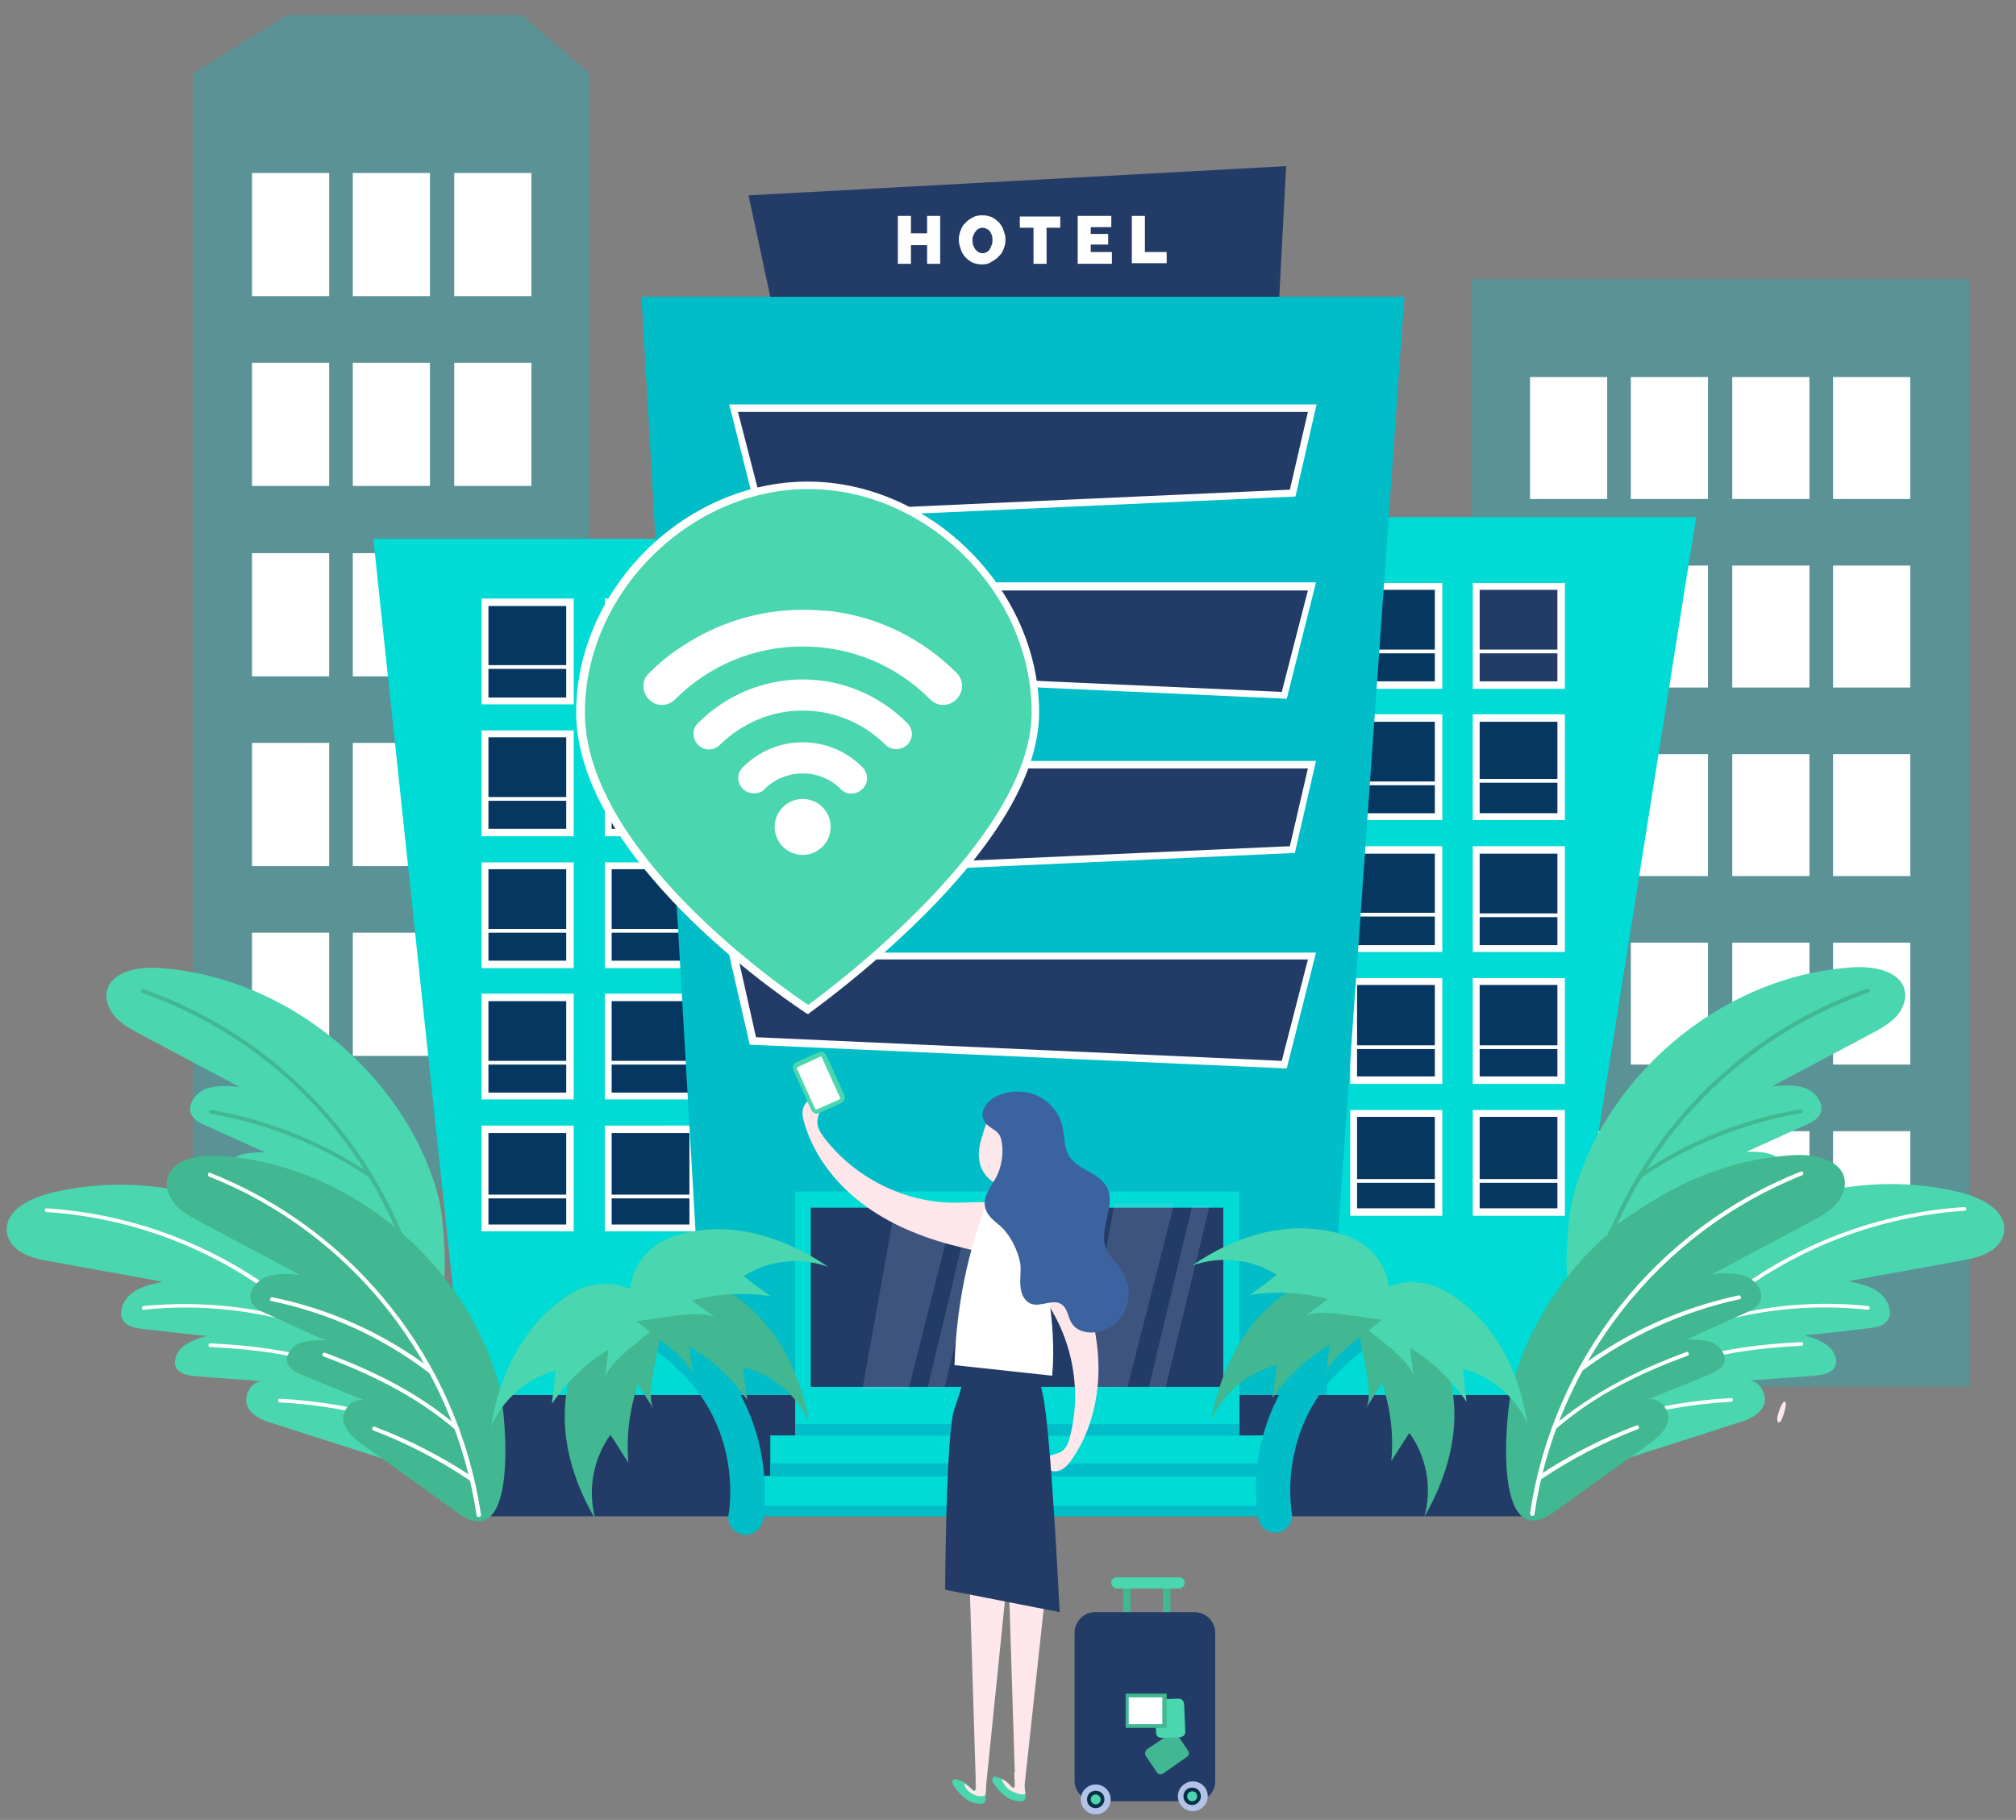 <?xml version="1.0" encoding="UTF-8"?> <!-- Generator: Adobe Illustrator 23.1.0, SVG Export Plug-In . SVG Version: 6.00 Build 0) --> <svg xmlns="http://www.w3.org/2000/svg" xmlns:xlink="http://www.w3.org/1999/xlink" id="OBJECTS" x="0px" y="0px" viewBox="0 0 324 292.5" style="enable-background:new 0 0 324 292.5;" xml:space="preserve"><rect x="0" y="0" width="324" height="292.5" fill="#808080" stroke="none"/> <style type="text/css"> .st0{opacity:0.3;} .st1{fill:#00BDC7;} .st2{fill:#FFFFFF;} .st3{fill:#233C67;} .st4{fill:#00DBD5;} .st5{fill:#063760;} .st6{opacity:0.18;} .st7{fill:#B3C3E7;} .st8{fill:#4AD6AE;} .st9{fill:#41B792;} .st10{fill:#FDE7EA;} .st11{fill:#3B639F;} .st12{fill:#072F48;} </style> <g> <g> <g> <g class="st0"> <rect x="31" y="11.8" class="st1" width="63.8" height="179.4"></rect> </g> <g> <g> <rect x="40.5" y="27.8" class="st2" width="12.4" height="19.8"></rect> </g> <g> <rect x="56.7" y="27.8" class="st2" width="12.4" height="19.8"></rect> </g> <g> <rect x="73" y="27.8" class="st2" width="12.4" height="19.8"></rect> </g> </g> <g> <g> <rect x="40.5" y="58.3" class="st2" width="12.4" height="19.8"></rect> </g> <g> <rect x="56.7" y="58.3" class="st2" width="12.4" height="19.8"></rect> </g> <g> <rect x="73" y="58.3" class="st2" width="12.4" height="19.8"></rect> </g> </g> <g> <g> <rect x="40.5" y="88.9" class="st2" width="12.4" height="19.8"></rect> </g> <g> <rect x="56.7" y="88.9" class="st2" width="12.4" height="19.8"></rect> </g> <g> <rect x="73" y="88.9" class="st2" width="12.4" height="19.8"></rect> </g> </g> <g> <g> <rect x="40.5" y="119.4" class="st2" width="12.4" height="19.8"></rect> </g> <g> <rect x="56.7" y="119.4" class="st2" width="12.4" height="19.8"></rect> </g> <g> <rect x="73" y="119.4" class="st2" width="12.4" height="19.8"></rect> </g> </g> <g> <g> <rect x="40.5" y="149.9" class="st2" width="12.4" height="19.8"></rect> </g> <g> <rect x="56.7" y="149.9" class="st2" width="12.4" height="19.8"></rect> </g> <g> <rect x="73" y="149.9" class="st2" width="12.4" height="19.8"></rect> </g> </g> </g> <g class="st0"> <polygon class="st1" points="31,11.8 46.2,2.4 83.8,2.4 94.7,11.8 "></polygon> </g> </g> <g> <g class="st0"> <rect x="236.4" y="44.8" class="st1" width="80.2" height="178.1"></rect> </g> <g> <g> <rect x="245.9" y="60.6" class="st2" width="12.4" height="19.6"></rect> </g> <g> <rect x="262.1" y="60.6" class="st2" width="12.4" height="19.6"></rect> </g> <g> <rect x="278.4" y="60.6" class="st2" width="12.4" height="19.6"></rect> </g> <g> <rect x="294.6" y="60.6" class="st2" width="12.4" height="19.6"></rect> </g> </g> <g> <g> <rect x="245.9" y="90.9" class="st2" width="12.4" height="19.6"></rect> </g> <g> <rect x="262.1" y="90.9" class="st2" width="12.4" height="19.6"></rect> </g> <g> <rect x="278.4" y="90.9" class="st2" width="12.4" height="19.6"></rect> </g> <g> <rect x="294.6" y="90.9" class="st2" width="12.4" height="19.6"></rect> </g> </g> <g> <g> <rect x="245.9" y="121.2" class="st2" width="12.4" height="19.6"></rect> </g> <g> <rect x="262.1" y="121.2" class="st2" width="12.4" height="19.6"></rect> </g> <g> <rect x="278.4" y="121.2" class="st2" width="12.4" height="19.6"></rect> </g> <g> <rect x="294.6" y="121.2" class="st2" width="12.4" height="19.6"></rect> </g> </g> <g> <g> <rect x="245.9" y="151.5" class="st2" width="12.4" height="19.6"></rect> </g> <g> <rect x="262.1" y="151.5" class="st2" width="12.4" height="19.6"></rect> </g> <g> <rect x="278.4" y="151.5" class="st2" width="12.4" height="19.6"></rect> </g> <g> <rect x="294.6" y="151.5" class="st2" width="12.4" height="19.6"></rect> </g> </g> <g> <g> <rect x="245.9" y="181.8" class="st2" width="12.4" height="19.6"></rect> </g> <g> <rect x="262.1" y="181.8" class="st2" width="12.4" height="19.6"></rect> </g> <g> <rect x="278.4" y="181.8" class="st2" width="12.4" height="19.6"></rect> </g> <g> <rect x="294.6" y="181.8" class="st2" width="12.4" height="19.6"></rect> </g> </g> </g> </g> <g> <g> <g> <polygon class="st3" points="74.6,224.2 77.6,243.7 246.9,243.7 250.2,224.2 "></polygon> </g> <g> <polygon class="st4" points="250.2,224.2 189.3,224.2 181.2,83.1 272.6,83.1 "></polygon> </g> <g> <g> <g> <rect x="237.3" y="94.3" class="st3" width="13.7" height="15.8"></rect> <path class="st2" d="M251.5,110.7h-14.8v-17h14.8V110.7z M237.8,109.5h12.5V94.8h-12.5V109.5z"></path> </g> <g> <rect x="217.5" y="94.3" class="st5" width="13.7" height="15.8"></rect> <path class="st2" d="M231.8,110.7h-14.8v-17h14.8V110.7z M218.1,109.5h12.5V94.8h-12.5V109.5z"></path> </g> </g> <g> <g> <rect x="237.3" y="115.4" class="st5" width="13.7" height="15.8"></rect> <path class="st2" d="M251.5,131.8h-14.8v-17h14.8V131.8z M237.8,130.7h12.5V116h-12.5V130.7z"></path> </g> <g> <rect x="217.5" y="115.4" class="st5" width="13.7" height="15.8"></rect> <path class="st2" d="M231.8,131.8h-14.8v-17h14.8V131.8z M218.1,130.7h12.5V116h-12.5V130.7z"></path> </g> </g> <g> <g> <rect x="237.3" y="136.6" class="st5" width="13.7" height="15.8"></rect> <path class="st2" d="M251.5,153h-14.8v-17h14.8V153z M237.8,151.9h12.5v-14.7h-12.5V151.9z"></path> </g> <g> <rect x="217.5" y="136.6" class="st5" width="13.7" height="15.8"></rect> <path class="st2" d="M231.8,153h-14.8v-17h14.8V153z M218.1,151.9h12.5v-14.7h-12.5V151.9z"></path> </g> </g> <g> <g> <rect x="237.3" y="157.8" class="st5" width="13.7" height="15.8"></rect> <path class="st2" d="M251.5,174.2h-14.8v-17h14.8V174.2z M237.8,173h12.5v-14.7h-12.5V173z"></path> </g> <g> <rect x="217.5" y="157.8" class="st5" width="13.7" height="15.8"></rect> <path class="st2" d="M231.8,174.2h-14.8v-17h14.8V174.2z M218.1,173h12.5v-14.7h-12.5V173z"></path> </g> </g> <g> <g> <rect x="237.3" y="179" class="st5" width="13.7" height="15.8"></rect> <path class="st2" d="M251.5,195.4h-14.8v-17h14.8V195.4z M237.8,194.2h12.5v-14.7h-12.5V194.2z"></path> </g> <g> <rect x="217.5" y="179" class="st5" width="13.7" height="15.8"></rect> <path class="st2" d="M231.8,195.4h-14.8v-17h14.8V195.4z M218.1,194.2h12.5v-14.7h-12.5V194.2z"></path> </g> </g> <g> <rect x="237.3" y="104.4" class="st2" width="13.7" height="0.6"></rect> </g> <g> <rect x="237.3" y="125.2" class="st2" width="13.7" height="0.6"></rect> </g> <g> <rect x="237.3" y="146.8" class="st2" width="13.7" height="0.6"></rect> </g> <g> <rect x="237.3" y="168" class="st2" width="13.7" height="0.6"></rect> </g> <g> <rect x="237.3" y="189.5" class="st2" width="13.7" height="0.6"></rect> </g> <g> <rect x="217.5" y="189.5" class="st2" width="13.7" height="0.6"></rect> </g> <g> <rect x="217.2" y="168" class="st2" width="13.7" height="0.6"></rect> </g> <g> <rect x="217.2" y="146.7" class="st2" width="13.7" height="0.6"></rect> </g> <g> <rect x="217.2" y="125.6" class="st2" width="13.7" height="0.6"></rect> </g> <g> <rect x="217.2" y="104.4" class="st2" width="13.7" height="0.6"></rect> </g> </g> <g> <polygon class="st4" points="127.4,224.2 74.6,224.2 60,86.6 137,86.6 "></polygon> </g> <g> <g> <g> <rect x="97.7" y="96.8" class="st5" width="13.7" height="15.8"></rect> <path class="st2" d="M112,113.2H97.2v-17H112V113.2z M98.3,112.1h12.5V97.4H98.3V112.1z"></path> </g> <g> <rect x="78" y="96.8" class="st5" width="13.7" height="15.8"></rect> <path class="st2" d="M92.2,113.2H77.4v-17h14.8V113.2z M78.5,112.1h12.5V97.4H78.5V112.1z"></path> </g> </g> <g> <g> <rect x="97.7" y="118" class="st5" width="13.7" height="15.8"></rect> <path class="st2" d="M112,134.4H97.2v-17H112V134.4z M98.3,133.2h12.5v-14.7H98.3V133.2z"></path> </g> <g> <rect x="78" y="118" class="st5" width="13.7" height="15.8"></rect> <path class="st2" d="M92.2,134.4H77.4v-17h14.8V134.4z M78.5,133.2h12.5v-14.7H78.5V133.2z"></path> </g> </g> <g> <g> <rect x="97.7" y="139.2" class="st5" width="13.7" height="15.8"></rect> <path class="st2" d="M112,155.6H97.2v-17H112V155.6z M98.3,154.4h12.5v-14.7H98.3V154.4z"></path> </g> <g> <rect x="78" y="139.2" class="st5" width="13.7" height="15.8"></rect> <path class="st2" d="M92.2,155.6H77.4v-17h14.8V155.6z M78.5,154.4h12.5v-14.7H78.5V154.4z"></path> </g> </g> <g> <g> <rect x="97.7" y="160.3" class="st5" width="13.7" height="15.8"></rect> <path class="st2" d="M112,176.7H97.2v-17H112V176.7z M98.3,175.6h12.5v-14.7H98.3V175.6z"></path> </g> <g> <rect x="78" y="160.3" class="st5" width="13.7" height="15.8"></rect> <path class="st2" d="M92.2,176.7H77.4v-17h14.8V176.7z M78.5,175.6h12.5v-14.7H78.5V175.6z"></path> </g> </g> <g> <g> <rect x="97.7" y="181.5" class="st5" width="13.7" height="15.8"></rect> <path class="st2" d="M112,197.9H97.2v-17H112V197.9z M98.3,196.8h12.5v-14.7H98.3V196.8z"></path> </g> <g> <rect x="78" y="181.5" class="st5" width="13.7" height="15.8"></rect> <path class="st2" d="M92.2,197.9H77.4v-17h14.8V197.9z M78.5,196.8h12.5v-14.7H78.5V196.8z"></path> </g> </g> <g> <rect x="97.7" y="106.9" class="st2" width="13.7" height="0.6"></rect> </g> <g> <rect x="97.7" y="127.8" class="st2" width="13.7" height="0.6"></rect> </g> <g> <rect x="97.7" y="149.3" class="st2" width="13.7" height="0.6"></rect> </g> <g> <rect x="97.7" y="170.5" class="st2" width="13.7" height="0.6"></rect> </g> <g> <rect x="97.7" y="192" class="st2" width="13.7" height="0.6"></rect> </g> <g> <rect x="78" y="192" class="st2" width="13.7" height="0.6"></rect> </g> <g> <rect x="77.6" y="170.5" class="st2" width="13.7" height="0.6"></rect> </g> <g> <rect x="77.6" y="149.3" class="st2" width="13.7" height="0.6"></rect> </g> <g> <rect x="77.6" y="128.1" class="st2" width="13.7" height="0.6"></rect> </g> <g> <rect x="77.6" y="106.9" class="st2" width="13.7" height="0.6"></rect> </g> </g> <g> <polygon class="st1" points="213.2,224.2 113.3,224.2 103.1,47.7 225.7,47.7 "></polygon> </g> <g> <polygon class="st3" points="207.7,79.2 122.4,83.1 117.9,65.6 210.8,65.6 "></polygon> <path class="st2" d="M121.9,83.7L117.2,65h94.4l-3.4,14.8L121.9,83.7z M118.6,66.2l4.2,16.3l84.5-3.8l2.9-12.5H118.6z"></path> </g> <g> <polygon class="st3" points="207.7,136.6 122.4,140.4 117.9,122.9 210.8,122.9 "></polygon> <path class="st2" d="M121.9,141l-4.8-18.7h94.4l-3.4,14.8l-0.4,0L121.9,141z M118.6,123.5l4.2,16.3l84.5-3.8l2.9-12.5H118.6z"></path> </g> <g> <polygon class="st3" points="121,107.9 206.4,111.7 210.8,94.3 117.9,94.3 "></polygon> <path class="st2" d="M206.8,112.3l-86.3-3.9l-3.4-14.8h94.4L206.8,112.3z M121.5,107.4l84.5,3.8l4.2-16.3h-91.5L121.5,107.4z"></path> </g> <g> <polygon class="st3" points="121,167.3 206.4,171.1 210.8,153.6 117.9,153.6 "></polygon> <path class="st2" d="M206.8,171.7l-0.5,0l-85.8-3.8l-3.4-14.8h94.4L206.8,171.7z M121.5,166.7l84.5,3.8l4.2-16.3h-91.5 L121.5,166.7z"></path> </g> <g> <rect x="129" y="192.8" class="st3" width="68.9" height="31.4"></rect> <path class="st4" d="M199.2,225.4h-71.4v-33.9h71.4V225.4z M130.3,222.9h66.3v-28.8h-66.3V222.9z"></path> </g> <g> <rect x="127.8" y="224.2" class="st4" width="71.4" height="6.5"></rect> </g> <g> <rect x="123.8" y="230.7" class="st4" width="79.4" height="6.5"></rect> </g> <g> <rect x="120.3" y="237.2" class="st4" width="86.3" height="6.5"></rect> </g> <g> <rect x="161.3" y="193.4" class="st4" width="2.8" height="29.6"></rect> </g> <g> <polygon class="st3" points="205.6,47.7 123.8,47.7 120.3,31.4 206.7,26.7 "></polygon> </g> <g class="st6"> <polygon class="st7" points="138.6,223.3 143.9,193.7 153.5,193.7 146,223.3 "></polygon> </g> <g class="st6"> <polygon class="st7" points="173.8,223 179.1,193.4 188.7,193.4 181.2,223 "></polygon> </g> <g class="st6"> <polygon class="st7" points="149.1,223 156.1,193.7 158.9,193.7 151.8,223 "></polygon> </g> <g class="st6"> <polygon class="st7" points="184.6,223.1 191.6,193.8 194.4,193.8 187.3,223.1 "></polygon> </g> <g> <g> <path class="st2" d="M151.1,34.7v7.7H149v-3h-2.6v3h-2.1v-7.7h2.1v2.8h2.6v-2.8H151.1z"></path> </g> <g> <path class="st2" d="M157.8,42.5c-0.5,0-1-0.1-1.5-0.3c-0.4-0.2-0.8-0.5-1.2-0.9c-0.3-0.4-0.6-0.8-0.7-1.3 c-0.2-0.5-0.3-1-0.3-1.5c0-0.5,0.1-1,0.3-1.5c0.2-0.5,0.4-0.9,0.8-1.2c0.3-0.4,0.7-0.6,1.2-0.9c0.4-0.2,0.9-0.3,1.5-0.3 c0.5,0,1,0.1,1.5,0.3c0.4,0.2,0.8,0.5,1.2,0.9c0.3,0.4,0.6,0.8,0.7,1.3c0.2,0.5,0.3,0.9,0.3,1.4c0,0.5-0.1,1-0.3,1.5 c-0.2,0.5-0.4,0.9-0.8,1.2c-0.3,0.4-0.7,0.6-1.2,0.9C158.9,42.4,158.4,42.5,157.8,42.5z M156.3,38.6c0,0.3,0,0.5,0.1,0.8 c0.1,0.2,0.2,0.5,0.3,0.6c0.1,0.2,0.3,0.3,0.5,0.5c0.2,0.1,0.4,0.2,0.7,0.2c0.3,0,0.5-0.1,0.7-0.2c0.2-0.1,0.4-0.3,0.5-0.5 c0.1-0.2,0.2-0.4,0.3-0.7c0.1-0.2,0.1-0.5,0.1-0.7c0-0.3,0-0.5-0.1-0.8c-0.1-0.2-0.2-0.5-0.3-0.6c-0.1-0.2-0.3-0.3-0.5-0.4 c-0.2-0.1-0.4-0.2-0.7-0.2c-0.3,0-0.5,0.1-0.7,0.2c-0.2,0.1-0.3,0.3-0.5,0.5c-0.1,0.2-0.2,0.4-0.3,0.6 C156.3,38.1,156.3,38.3,156.3,38.6z"></path> </g> <g> <path class="st2" d="M170.4,36.6h-2.2v5.8h-2.1v-5.8h-2.2v-1.8h6.5V36.6z"></path> </g> <g> <path class="st2" d="M178.7,40.6v1.8h-5.5v-7.7h5.4v1.8h-3.3v1.1h2.8v1.7h-2.8v1.2H178.7z"></path> </g> <g> <path class="st2" d="M181.9,42.4v-7.7h2.1v5.8h3.5v1.8H181.9z"></path> </g> </g> <g> <rect x="127.8" y="228.9" class="st1" width="71.4" height="1.8"></rect> </g> <g> <rect x="123.8" y="235.2" class="st1" width="79.4" height="2"></rect> </g> <g> <rect x="120.3" y="242" class="st1" width="86.3" height="1.7"></rect> </g> </g> <g> <g> <path class="st8" d="M252.7,192.8c4.6-18.7,22.9-35.7,44.6-37.3c3.2-0.3,7.4,0.3,8.6,3c0.7,1.6,0.1,3.4-1,4.7 c-1.1,1.3-2.8,2.2-4.3,3c-5.3,2.8-10.5,5.6-15.8,8.4c1.8-0.2,3.7-0.3,5.4,0.3c1.7,0.7,3,2.5,2.4,4c-0.4,1-1.6,1.6-2.6,2 c-3.1,1.4-6.2,2.8-9.3,4.2c1.4,0,2.9,0,4.2,0.5c1.3,0.6,2.3,2,1.9,3.2c-0.4,1-1.5,1.5-2.6,2c-3.3,1.3-6.6,2.7-9.9,4 c1.8-0.7,3.8,1.4,3.5,3.2c-0.3,1.8-1.9,3-3.4,4.1c-5,3.6-9.9,7.1-14.9,10.7C249.5,220,251.7,196.7,252.7,192.8z"></path> </g> <g> <g> <g> <path class="st9" d="M255.1,212.1c4.6-24.3,21.9-44.4,45.2-52.6c0.4-0.1,0.2-0.7-0.2-0.6c-23.6,8.2-41,28.6-45.7,53.1 C254.4,212.3,255,212.5,255.1,212.1L255.1,212.1z"></path> </g> </g> <g> <g> <path class="st9" d="M263.7,189.3c7.8-5.3,16.5-8.8,25.8-10.4c0.4-0.1,0.2-0.7-0.2-0.6c-9.3,1.6-18.1,5.1-25.9,10.5 C263,189,263.4,189.5,263.7,189.3L263.7,189.3z"></path> </g> </g> <g> <g> <path class="st9" d="M259,198.4c6.4-5.1,13.8-8.4,21.6-11c0.4-0.1,0.2-0.7-0.2-0.6c-7.9,2.6-15.4,5.9-21.9,11.1 C258.3,198.3,258.7,198.7,259,198.4L259,198.4z"></path> </g> </g> <g> <g> <path class="st9" d="M256.3,206.5c5-3.1,10.4-5.5,15.9-7.4c0.4-0.1,0.2-0.7-0.2-0.6c-5.6,1.9-11,4.4-16.1,7.5 C255.6,206.1,255.9,206.7,256.3,206.5L256.3,206.5z"></path> </g> </g> </g> <g> <path class="st8" d="M261.1,213.4c10.1-16.4,32.6-26.9,53.8-21.8c3.2,0.8,6.9,2.5,7.2,5.5c0.2,1.7-0.9,3.3-2.4,4.1 c-1.5,0.9-3.3,1.2-5,1.5c-5.9,1.1-11.7,2.1-17.6,3.2c1.8,0.4,3.7,0.8,5.1,2c1.4,1.2,2.1,3.3,1,4.5c-0.7,0.8-2,1-3.1,1.1 c-3.4,0.4-6.7,0.8-10.1,1.1c1.4,0.4,2.8,0.9,3.9,1.8c1.1,1,1.6,2.6,0.8,3.6c-0.7,0.8-1.9,1-3.1,1.1c-3.5,0.3-7.1,0.5-10.6,0.8 c1.9-0.1,3.2,2.5,2.4,4.1c-0.8,1.6-2.7,2.3-4.5,2.8c-5.8,1.9-11.6,3.7-17.4,5.6C249.7,238.3,259,216.8,261.1,213.4z"></path> </g> <g> <g> <g> <path class="st2" d="M258.2,233.2c10.9-22.2,32.9-37,57.5-38.6c0.4,0,0.4-0.7,0-0.6c-24.9,1.6-47.1,16.6-58.1,38.9 C257.5,233.2,258.1,233.6,258.2,233.2L258.2,233.2z"></path> </g> </g> <g> <g> <path class="st2" d="M272.6,213.6c8.9-3.1,18.2-4.1,27.6-3.1c0.4,0,0.4-0.6,0-0.6c-9.4-1-18.8,0.1-27.7,3.2 C272,213.1,272.2,213.7,272.6,213.6L272.6,213.6z"></path> </g> </g> <g> <g> <path class="st2" d="M265.7,221.1c7.6-3.2,15.6-4.4,23.8-4.8c0.4,0,0.4-0.7,0-0.6c-8.3,0.4-16.4,1.6-24.1,4.9 C265,220.8,265.3,221.3,265.7,221.1L265.7,221.1z"></path> </g> </g> <g> <g> <path class="st2" d="M260.9,228.2c5.7-1.6,11.4-2.6,17.3-2.9c0.4,0,0.4-0.7,0-0.6c-5.9,0.3-11.8,1.3-17.5,2.9 C260.4,227.7,260.5,228.3,260.9,228.2L260.9,228.2z"></path> </g> </g> </g> <g> <path class="st9" d="M243,223c4.6-18.7,22.9-35.7,44.6-37.3c3.2-0.3,7.4,0.3,8.6,3c0.7,1.6,0.1,3.4-1,4.7c-1.1,1.3-2.8,2.2-4.3,3 c-5.3,2.8-10.5,5.6-15.8,8.4c1.8-0.2,3.7-0.3,5.4,0.3s3,2.5,2.4,4c-0.4,1-1.6,1.6-2.6,2c-3.1,1.4-6.2,2.8-9.3,4.2 c1.4,0,2.9,0,4.2,0.5c1.3,0.6,2.3,2,1.9,3.2c-0.4,1-1.5,1.5-2.6,2c-3.3,1.3-6.6,2.7-9.9,4c1.8-0.7,3.8,1.4,3.5,3.2 c-0.3,1.8-1.9,3-3.4,4.1c-5,3.6-9.9,7.1-14.9,10.7C239.7,250.2,242,226.9,243,223z"></path> </g> <g> <g> <g> <path class="st2" d="M246.6,243.4c3.6-24.4,20-45.3,43-54.5c0.4-0.1,0.2-0.8-0.2-0.6c-23.2,9.2-39.8,30.2-43.5,54.9 C245.9,243.7,246.5,243.8,246.6,243.4L246.6,243.4z"></path> </g> </g> <g> <g> <path class="st2" d="M254.3,220.3c7.5-5.6,16.1-9.5,25.3-11.5c0.4-0.1,0.2-0.7-0.2-0.6c-9.3,2-17.9,5.9-25.5,11.5 C253.6,220,253.9,220.6,254.3,220.3L254.3,220.3z"></path> </g> </g> <g> <g> <path class="st2" d="M250,229.7c6.2-5.4,13.5-9,21.2-11.8c0.4-0.1,0.2-0.8-0.2-0.6c-7.8,2.9-15.1,6.5-21.5,12 C249.2,229.5,249.7,229.9,250,229.7L250,229.7z"></path> </g> </g> <g> <g> <path class="st2" d="M247.6,237.8c4.9-3.3,10.1-6,15.6-8.1c0.4-0.1,0.2-0.8-0.2-0.6c-5.6,2.1-10.8,4.8-15.8,8.1 C246.9,237.5,247.2,238,247.6,237.8L247.6,237.8z"></path> </g> </g> </g> </g> <g> <g> <path class="st8" d="M70.6,192.9C66,174.3,47.7,157.3,26,155.6c-3.2-0.3-7.4,0.3-8.6,3c-0.7,1.6-0.1,3.4,1,4.7 c1.1,1.3,2.8,2.2,4.3,3c5.3,2.8,10.5,5.6,15.8,8.4c-1.8-0.2-3.7-0.3-5.4,0.3c-1.7,0.7-3,2.5-2.4,4c0.4,1,1.6,1.6,2.6,2 c3.1,1.4,6.2,2.8,9.3,4.2c-1.4,0-2.9,0-4.2,0.5c-1.3,0.6-2.3,2-1.9,3.2c0.4,1,1.5,1.5,2.6,2c3.3,1.3,6.6,2.7,9.9,4 c-1.8-0.7-3.8,1.4-3.5,3.2c0.3,1.8,1.9,3,3.4,4.1c5,3.6,9.9,7.1,14.9,10.7C73.8,220.2,71.5,196.9,70.6,192.9z"></path> </g> <g> <g> <g> <path class="st9" d="M68.8,212.1c-4.7-24.5-22.1-44.8-45.7-53.1c-0.4-0.1-0.6,0.5-0.2,0.6c23.4,8.2,40.6,28.3,45.2,52.6 C68.3,212.6,68.9,212.5,68.8,212.1L68.8,212.1z"></path> </g> </g> <g> <g> <path class="st9" d="M59.9,188.9c-7.8-5.3-16.6-8.9-25.9-10.5c-0.4-0.1-0.6,0.5-0.2,0.6c9.3,1.6,18,5.1,25.8,10.4 C59.9,189.7,60.2,189.2,59.9,188.9L59.9,188.9z"></path> </g> </g> <g> <g> <path class="st9" d="M64.7,198.2c-6.5-5.2-14-8.6-21.9-11.1c-0.4-0.1-0.6,0.5-0.2,0.6c7.8,2.5,15.2,5.8,21.6,11 C64.5,198.9,65,198.4,64.7,198.2L64.7,198.2z"></path> </g> </g> <g> <g> <path class="st9" d="M67.3,206.1c-5.1-3.1-10.5-5.6-16.1-7.5c-0.4-0.1-0.6,0.5-0.2,0.6c5.6,1.9,10.9,4.3,15.9,7.4 C67.3,206.9,67.6,206.3,67.3,206.1L67.3,206.1z"></path> </g> </g> </g> <g> <path class="st8" d="M62.1,213.5c-10.1-16.4-32.6-26.9-53.8-21.8c-3.2,0.8-6.9,2.5-7.2,5.5c-0.2,1.7,0.9,3.3,2.4,4.1 c1.5,0.9,3.3,1.2,5,1.5c5.9,1.1,11.7,2.1,17.6,3.2c-1.8,0.4-3.7,0.8-5.1,2c-1.4,1.2-2.1,3.3-1,4.5c0.7,0.8,2,1,3.1,1.1 c3.4,0.4,6.7,0.8,10.1,1.1c-1.4,0.4-2.8,0.9-3.9,1.8c-1.1,1-1.6,2.6-0.8,3.6c0.7,0.8,1.9,1,3.1,1.1c3.5,0.3,7.1,0.5,10.6,0.8 c-1.9-0.1-3.2,2.5-2.4,4.1c0.8,1.6,2.7,2.3,4.5,2.8c5.8,1.9,11.6,3.7,17.4,5.6C73.5,238.5,64.3,217,62.1,213.5z"></path> </g> <g> <g> <g> <path class="st2" d="M65.6,233.1c-11-22.4-33.2-37.3-58.1-38.9c-0.4,0-0.4,0.6,0,0.6c24.7,1.6,46.6,16.5,57.5,38.6 C65.2,233.7,65.8,233.4,65.6,233.1L65.6,233.1z"></path> </g> </g> <g> <g> <path class="st2" d="M50.8,213.1c-8.9-3.1-18.3-4.1-27.7-3.2c-0.4,0-0.4,0.7,0,0.6c9.3-1,18.7,0.1,27.6,3.1 C51.1,213.9,51.2,213.3,50.8,213.1L50.8,213.1z"></path> </g> </g> <g> <g> <path class="st2" d="M57.9,220.8c-7.7-3.3-15.8-4.5-24.1-4.9c-0.4,0-0.4,0.6,0,0.6c8.2,0.4,16.2,1.5,23.8,4.8 C58,221.5,58.3,220.9,57.9,220.8L57.9,220.8z"></path> </g> </g> <g> <g> <path class="st2" d="M62.5,227.7c-5.7-1.6-11.6-2.6-17.5-2.9c-0.4,0-0.4,0.6,0,0.6c5.9,0.3,11.7,1.3,17.3,2.9 C62.7,228.4,62.9,227.8,62.5,227.7L62.5,227.7z"></path> </g> </g> </g> <g> <path class="st9" d="M80.3,223.1c-4.6-18.7-22.9-35.7-44.6-37.3c-3.2-0.3-7.4,0.3-8.6,3c-0.7,1.6-0.1,3.4,1,4.7 c1.1,1.3,2.8,2.2,4.3,3c5.3,2.8,10.5,5.6,15.8,8.4c-1.8-0.2-3.7-0.3-5.4,0.3c-1.7,0.7-3,2.5-2.4,4c0.4,1,1.6,1.6,2.6,2 c3.1,1.4,6.2,2.8,9.3,4.2c-1.4,0-2.9,0-4.2,0.5c-1.3,0.6-2.3,2-1.9,3.2c0.4,1,1.5,1.5,2.6,2c3.3,1.3,6.6,2.7,9.9,4 c-1.8-0.7-3.8,1.4-3.5,3.2c0.3,1.8,1.9,3,3.4,4.1c5,3.6,9.9,7.1,14.9,10.7C83.5,250.4,81.3,227.1,80.3,223.1z"></path> </g> <g> <g> <g> <path class="st2" d="M77.3,243.4c-3.7-24.7-20.3-45.7-43.5-54.9c-0.4-0.2-0.5,0.5-0.2,0.6c23,9.1,39.4,30,43,54.5 C76.8,244,77.4,243.8,77.3,243.4L77.3,243.4z"></path> </g> </g> <g> <g> <path class="st2" d="M69.3,220c-7.6-5.7-16.2-9.6-25.5-11.5c-0.4-0.1-0.6,0.5-0.2,0.6c9.2,1.9,17.8,5.8,25.3,11.5 C69.3,220.8,69.6,220.2,69.3,220L69.3,220z"></path> </g> </g> <g> <g> <path class="st2" d="M73.7,229.4c-6.3-5.5-13.7-9.1-21.5-12c-0.4-0.1-0.5,0.5-0.2,0.6c7.7,2.9,14.9,6.4,21.2,11.8 C73.6,230.1,74,229.7,73.7,229.4L73.7,229.4z"></path> </g> </g> <g> <g> <path class="st2" d="M76,237.4c-5-3.3-10.2-6-15.8-8.1c-0.4-0.1-0.5,0.5-0.2,0.6c5.5,2.1,10.7,4.8,15.6,8.1 C76,238.2,76.3,237.7,76,237.4L76,237.4z"></path> </g> </g> </g> </g> <g> <g> <path class="st1" d="M204.9,246.3c-1.3,0-2.4-0.9-2.7-2.2c-0.2-0.8-3.6-19.8,14.5-32c1.3-0.8,2.9-0.5,3.8,0.7 c0.8,1.2,0.5,2.9-0.7,3.8c-15.2,10.2-12.2,26.3-12.2,26.5c0.3,1.5-0.7,2.9-2.2,3.2C205.2,246.3,205.1,246.3,204.9,246.3z"></path> </g> <g> <path class="st9" d="M228.9,243.8c1.3-4.5,0.4-9.7-2.4-13.5c-1,1.5-1.9,3-2.9,4.5c0.4-4.2-0.1-8.5-1.5-12.5 c-0.9,1.4-1.7,2.7-2.6,4.1c1.5-2.3-0.9-10.1-1.2-12.7c5.6-3.3,11.8-0.3,13.9,5.3C235.4,227.2,233.3,236.2,228.9,243.8z"></path> </g> <g> <path class="st8" d="M245.5,228.9c-1.9-4.4-5.8-7.7-10.4-8.9c0.2,1.8,0.4,3.5,0.6,5.3c-2.4-3.5-5.5-6.5-9.1-8.7 c0.2,1.6,0.4,3.2,0.6,4.8c-0.3-2.8-7.1-7.2-9-9.1c2.2-6.1,8.9-7.8,14.1-4.8C240.1,212,244.2,220.3,245.5,228.9z"></path> </g> <g> <path class="st9" d="M194.7,228.2c1.9-4.3,5.9-7.7,10.5-8.8c-0.2,1.8-0.5,3.5-0.7,5.3c2.4-3.5,5.6-6.4,9.2-8.6 c-0.2,1.6-0.4,3.2-0.6,4.8c0.4-2.8,7.2-7.1,9.1-8.9c-2.1-6.1-8.8-7.9-14-5.1C200.5,211.3,196.2,219.6,194.7,228.2z"></path> </g> <g> <path class="st8" d="M191.6,203.4c4.4-1.6,9.6-1.1,13.6,1.5c-1.4,1.1-2.8,2.1-4.3,3.2c4.2-0.6,8.5-0.4,12.5,0.7 c-1.3,1-2.6,1.9-3.9,2.9c2.2-1.7,10.1,0.3,12.7,0.4c2.9-5.8-0.5-11.8-6.1-13.6C207.6,195.8,198.8,198.4,191.6,203.4z"></path> </g> </g> <g> <g> <path class="st1" d="M119.8,246.7c-0.2,0-0.4,0-0.5-0.1c-1.5-0.3-2.5-1.7-2.2-3.2c0.1-0.7,2.9-16.4-12.2-26.6 c-1.3-0.8-1.6-2.6-0.7-3.8c0.8-1.3,2.6-1.6,3.8-0.7c18.2,12.3,14.7,31.4,14.6,32.2C122.2,245.8,121,246.7,119.8,246.7z"></path> </g> <g> <path class="st9" d="M95.7,244.2c-1.3-4.6-0.4-9.7,2.4-13.6c1,1.5,1.9,3,2.9,4.5c-0.4-4.2,0.2-8.6,1.5-12.6 c0.9,1.4,1.8,2.7,2.6,4.1c-1.5-2.3,0.9-10.1,1.2-12.8c-5.6-3.3-11.8-0.3-14,5.3C89.1,227.5,91.2,236.6,95.7,244.2z"></path> </g> <g> <path class="st8" d="M78.9,229.3c1.9-4.4,5.8-7.8,10.4-9c-0.2,1.8-0.4,3.6-0.6,5.3c2.4-3.5,5.5-6.5,9.1-8.7 c-0.2,1.6-0.4,3.2-0.6,4.8c0.3-2.8,7.1-7.2,9-9.1c-2.3-6.1-8.9-7.8-14.1-4.9C84.4,212.3,80.3,220.6,78.9,229.3z"></path> </g> <g> <path class="st9" d="M130,228.5c-1.9-4.3-6-7.7-10.6-8.8c0.2,1.8,0.5,3.5,0.7,5.3c-2.5-3.5-5.6-6.4-9.3-8.6 c0.2,1.6,0.4,3.2,0.6,4.8c-0.4-2.8-7.2-7.1-9.2-9c2.2-6.2,8.8-8,14-5.1C124.2,211.6,128.5,219.9,130,228.5z"></path> </g> <g> <path class="st8" d="M133.1,203.6c-4.4-1.6-9.6-1.1-13.6,1.5c1.4,1.1,2.8,2.1,4.3,3.2c-4.2-0.6-8.5-0.4-12.6,0.7 c1.3,1,2.6,1.9,3.9,2.9c-2.2-1.7-10.1,0.3-12.8,0.4c-2.9-5.9,0.5-11.9,6.2-13.7C117,195.9,125.9,198.7,133.1,203.6z"></path> </g> </g> </g> <g> <path class="st10" d="M286.5,225.5c0.1-0.1,0.2-0.3,0.4-0.2c0.1,0.1,0.1,0.2,0.1,0.3c0,0.8-0.3,1.6-0.6,2.4 c-0.1,0.2-0.1,0.3-0.2,0.4c-0.7,0.7-0.6-0.6-0.5-0.9C285.9,226.8,286.1,226.1,286.5,225.5z"></path> </g> <g> <g> <g> <g> <g> <path class="st10" d="M161.9,253.4l-3.4,33.4l-0.1,1.3h-1.6l0-1.1c0-0.1,0-0.2,0-0.3l0-1l-1-32.3H161.9z"></path> </g> <g> <polygon class="st10" points="168.3,253.4 164.8,285.7 164.7,286.6 164.6,287.5 163.2,288.1 163.2,287.1 163.1,285.1 162.1,253.4 "></polygon> </g> <g> <g> <path class="st10" d="M172.1,202.2c2.4,5.1,4.1,10.6,4.4,16.2c0.3,5.6-1,11.5-4.2,16.1c-0.4,0.6-0.9,1.2-1.5,1.6 c-0.6,0.4-1.4,0.5-2.1,0.2c-0.6-0.3-1-1.2-0.6-1.8c0.4-0.7,1.5-0.7,2.3-1.1c1-0.5,1.4-1.7,1.6-2.7c2-7.8,0.1-16.6-4.9-22.9 c-1.5-1.9-3.2-3.5-4.2-5.7c-0.9-2-1.1-4.3-0.6-6.5c0.3-1.1,1.1-2.6,2.5-2.5c1.1,0.1,2.3,1.5,2.9,2.3 C169.7,197.3,171,199.8,172.1,202.2z"></path> </g> <g> <path class="st10" d="M154.6,200.5c-5.5-1.3-10.8-3.3-15.4-6.6s-8.3-7.9-9.9-13.3c-0.2-0.7-0.4-1.4-0.3-2.1 c0.1-0.7,0.5-1.4,1.1-1.7c0.7-0.3,1.6,0,1.8,0.6c0.3,0.8-0.4,1.6-0.5,2.5c-0.2,1.1,0.4,2.1,1.1,3c4.9,6.4,12.9,10.4,20.9,10.4 c2.4,0,4.8-0.3,7.1,0.2c2.1,0.5,4.1,1.8,5.4,3.6c0.7,0.9,1.4,2.5,0.4,3.6c-0.8,0.8-2.6,0.8-3.6,0.9 C159.9,201.6,157.2,201.2,154.6,200.5z"></path> </g> <g> <path class="st3" d="M155.4,219.3c0,0-0.6,3.2-2,7.1c-1.4,3.9-1.5,29.1-1.5,29.1l18.4,3.6c0,0-1.4-29.2-2.7-34.9 c-1.3-5.7-1-5.8-1-5.8h-11.3L155.4,219.3z"></path> </g> <g> <path class="st10" d="M159.3,179c-0.5,0.9-0.9,1.8-1.2,2.8c-0.5,1.5-1,3.2-0.7,4.8c0.3,1.8,1.6,3.3,3.3,3.9 c1.7,0.5,3.7,0,4.8-1.4c1-1.2,1.3-2.9,1.2-4.5c-0.1-1.6-0.4-3.2-1.3-4.6C163.9,177.5,161.1,176.2,159.3,179z"></path> </g> <g> <path class="st10" d="M160.1,196.4c1.5,0.6,3.2,0.6,4.7,0.2c-0.4-2.3-0.4-4.7,0-7c0-0.2,0.1-0.5-0.1-0.7 c-0.1-0.1-0.3-0.1-0.5-0.1c-2-0.2-3.6-0.9-3.4,1.6C160.9,190.9,160.9,196.7,160.1,196.4z"></path> </g> <g> <path class="st2" d="M165.5,193.1c-2.7,0.8-4.9,0.5-6.6-0.6c-2.6,6.7-5.1,15.2-5.5,26.9l15.7,1.7 C169.9,212.3,167.7,203,165.5,193.1z"></path> </g> <g> <path class="st11" d="M158.1,180c0.7,1.5,2.4,1.4,2.8,3.1c0.5,2.1,0.1,4.5-0.9,6.3c-0.8,1.4-2,2.9-1.7,4.5 c0.2,1.3,1.3,2.2,2.3,3c1.7,1.4,3.1,4.2,3.4,6.4c0.1,1.1-0.1,2.2,0,3.4c0.1,1.1,0.5,2.3,1.6,2.8c1.6,0.7,3.7-0.9,5.1,0.2 c0.9,0.7,0.9,1.9,1.5,2.9c0.9,1.5,2.9,1.8,4.6,1.4c1.9-0.5,3.5-2,4.2-3.9c0.7-1.8,0.5-4-0.6-5.7c-0.8-1.4-2.2-2.4-2.7-3.9 c-1.1-3.1,1.7-6.8,0.2-9.7c-1.3-2.4-4.9-2.8-6.2-5.2c-0.7-1.3-0.6-2.9-0.9-4.3c-0.4-2.2-1.9-4.1-3.9-5.1c-1.8-0.9-4.1-1-6-0.3 C159.2,176.4,157.3,178.2,158.1,180z"></path> </g> <g> <path class="st2" d="M135,177l-3.6,1.6c-0.3,0.1-0.6,0-0.8-0.3l-2.9-6.4c-0.1-0.3,0-0.7,0.3-0.8l3.6-1.6 c0.3-0.1,0.6,0,0.8,0.3l2.9,6.4C135.5,176.5,135.3,176.8,135,177z"></path> <path class="st8" d="M131.2,179c-0.1,0-0.2,0-0.3-0.1c-0.2-0.1-0.4-0.3-0.5-0.5l-2.9-6.4c-0.2-0.5,0-1,0.5-1.3l3.6-1.6 c0.2-0.1,0.5-0.1,0.7,0c0.2,0.1,0.4,0.3,0.5,0.5l2.9,6.4c0.2,0.5,0,1-0.5,1.3h0l-3.6,1.6C131.5,179,131.3,179,131.2,179z M131.9,169.8C131.8,169.8,131.8,169.8,131.9,169.8l-3.7,1.7c-0.1,0.1-0.2,0.2-0.1,0.3l2.9,6.4c0,0.1,0.1,0.1,0.1,0.1 c0.1,0,0.1,0,0.2,0l3.6-1.6c0.1-0.1,0.2-0.2,0.1-0.3l-2.9-6.4C132.1,169.9,132,169.8,131.9,169.8 C131.9,169.8,131.9,169.8,131.9,169.8z"></path> </g> </g> <g> <path class="st8" d="M158.5,287c0,0.4,0,0.7-0.1,1.1c0,0.1,0,0.2,0,0.3c0,0.2,0,0.5,0,0.7c0,0.2,0,0.3-0.1,0.5 c-0.1,0.2-0.4,0.3-0.7,0.3c-0.9,0-1.7-0.3-2.4-0.8c-0.7-0.5-1.3-1.2-1.8-1.9c-0.1-0.2-0.3-0.4-0.3-0.6c-0.1-0.2,0-0.5,0.2-0.6 c0.2-0.1,0.4-0.1,0.5,0c0.4,0.1,0.8,0.3,1.2,0.5v0c0.4,0.3,0.8,0.6,1.2,1c0.5,0.6,0.7,0,0.7-0.6c0-0.1,0-0.2,0-0.3 C156.8,286.7,158.5,287,158.5,287z"></path> </g> <g> <path class="st8" d="M164.8,288.3c0,0.2,0,0.3,0,0.4c0,0.2,0,0.3-0.1,0.5c-0.1,0.2-0.4,0.3-0.7,0.3c-0.9,0-1.7-0.3-2.4-0.8 c-0.7-0.5-1.3-1.2-1.8-1.9c-0.1-0.2-0.3-0.3-0.3-0.6c-0.1-0.2,0-0.5,0.2-0.6c0.2-0.1,0.4-0.1,0.5,0c0.3,0.1,0.6,0.2,0.8,0.3 c0.6,0.3,1.1,0.7,1.5,1.2c0.4,0.4,0.5,0.3,0.6-0.1c0.1-0.2,0.1-0.5,0-0.8c0,0,1.5,0.2,1.5,0.3 C164.7,287.2,164.7,287.7,164.8,288.3z"></path> </g> <g> <path class="st10" d="M158.5,286.8l-0.1,1.3c0,0.1,0,0.2,0,0.3c0,0-0.1,0.1-0.1,0.1c-0.2,0.2-0.5,0.2-0.8,0.2 c-1-0.1-2.5-0.9-2.5-2.1c0.4,0.3,0.8,0.6,1.2,1c0.5,0.6,0.7,0,0.7-0.6c0-0.1,0-0.2,0-0.3l0-1c0.5,0.1,0.9,0.2,1.1,0.3 C158.2,286.2,158.4,286.5,158.5,286.8z"></path> </g> <g> <path class="st10" d="M164.8,288.3c-0.3,0.2-0.7,0.1-1.1,0c-0.7-0.2-1.4-0.5-1.9-1c-0.3-0.3-0.7-0.9-0.8-1.4 c0.6,0.3,1.1,0.7,1.5,1.2c0.4,0.4,0.5,0.3,0.6-0.1l-0.1-2.1c0.1,0,0.2,0,0.3,0c0.4,0,0.9,0.2,1.2,0.4c0.1,0.1,0.1,0.1,0.2,0.2 l-0.1,0.9C164.7,287.2,164.7,287.7,164.8,288.3z"></path> </g> </g> <g> <g> <rect x="186.9" y="254.4" class="st9" width="1.2" height="5.4"></rect> </g> <g> <rect x="180.5" y="254.4" class="st9" width="1.2" height="5.4"></rect> </g> <g> <path class="st3" d="M192,289.5h-16c-1.8,0-3.3-1.5-3.3-3.3v-23.8c0-1.8,1.5-3.3,3.3-3.3h16c1.8,0,3.3,1.5,3.3,3.3v23.8 C195.4,288,193.9,289.5,192,289.5z"></path> </g> <g> <ellipse class="st7" cx="176.1" cy="289.2" rx="2.4" ry="2.4"></ellipse> </g> <g> <path class="st7" d="M194.1,288.7c0,1.3-1.1,2.4-2.4,2.4s-2.4-1.1-2.4-2.4c0-1.3,1.1-2.4,2.4-2.4S194.1,287.3,194.1,288.7z"></path> </g> <g> <path class="st8" d="M189.5,255.3h-10c-0.5,0-0.9-0.4-0.9-0.9v0c0-0.5,0.4-0.9,0.9-0.9h10c0.5,0,0.9,0.4,0.9,0.9v0 C190.4,254.9,190,255.3,189.5,255.3z"></path> </g> <g> <path class="st9" d="M190.7,282.4L187,285c-0.4,0.3-0.9,0.2-1.1-0.2l-1.7-2.5c-0.3-0.4-0.2-0.9,0.2-1.2l3.7-2.5 c0.4-0.3,0.9-0.2,1.1,0.2l1.7,2.5C191.2,281.7,191.1,282.2,190.7,282.4z"></path> </g> <g> <path class="st8" d="M185.8,278.5l-0.2-4.5c0-0.5,0.3-0.8,0.8-0.9l3-0.1c0.5,0,0.8,0.3,0.9,0.8l0.2,4.5c0,0.5-0.3,0.8-0.8,0.9 l-3,0.1C186.2,279.3,185.8,279,185.8,278.5z"></path> </g> <g> <path class="st2" d="M187.2,277.4h-6c0,0,0,0,0,0v-4.8c0,0,0,0,0,0h6c0,0,0,0,0,0L187.2,277.4 C187.2,277.4,187.2,277.4,187.2,277.4z"></path> <path class="st9" d="M187.2,277.7h-6.3l0-0.3v-5.2l0.3,0h6.3l0,0.3v5.2L187.2,277.7z M181.4,277.1h5.4v-4.3h-5.4V277.1z"></path> </g> </g> </g> <g> <ellipse class="st8" cx="176.1" cy="289.2" rx="1.1" ry="1.1"></ellipse> <path class="st12" d="M176.1,290.6c-0.8,0-1.4-0.6-1.4-1.4c0-0.8,0.6-1.4,1.4-1.4c0.8,0,1.4,0.6,1.4,1.4 C177.5,289.9,176.9,290.6,176.1,290.6z M176.1,288.4c-0.4,0-0.8,0.3-0.8,0.8c0,0.4,0.3,0.8,0.8,0.8c0.4,0,0.8-0.3,0.8-0.8 C176.9,288.8,176.5,288.4,176.1,288.4z"></path> </g> <g> <path class="st8" d="M192.7,288.7c0,0.6-0.5,1.1-1.1,1.1s-1.1-0.5-1.1-1.1c0-0.6,0.5-1.1,1.1-1.1S192.7,288.1,192.7,288.7z"></path> <path class="st12" d="M191.6,290.1c-0.8,0-1.4-0.6-1.4-1.4c0-0.8,0.6-1.4,1.4-1.4c0.8,0,1.4,0.6,1.4,1.4 C193,289.4,192.4,290.1,191.6,290.1z M191.6,287.9c-0.4,0-0.8,0.3-0.8,0.8c0,0.4,0.3,0.8,0.8,0.8c0.4,0,0.8-0.3,0.8-0.8 C192.4,288.2,192.1,287.9,191.6,287.9z"></path> </g> </g> <g> <g> <path class="st8" d="M166.4,114.5c0,22.1-36.5,47.8-36.5,47.8s-36.5-23.5-36.5-47.8c0-18.5,16.4-36.5,36.5-36.5 C150.1,78,166.4,95.9,166.4,114.5z"></path> <path class="st2" d="M129.9,163l-0.4-0.2c-0.1-0.1-9.3-6-18.4-14.9c-8.4-8.2-18.5-20.7-18.5-33.4c0-19.8,17.4-37.1,37.2-37.1 s37.2,17.4,37.2,37.1c0,9.3-6.2,20.3-18.5,32.6c-9.1,9.1-18.3,15.6-18.4,15.7L129.9,163z M129.9,78.6 c-19.1,0-35.9,16.8-35.9,35.9c0,22.4,32.1,44.5,35.9,47c3.7-2.7,35.9-26.7,35.9-47C165.8,95.3,149,78.6,129.9,78.6z"></path> </g> </g> </g> <g> <g> <circle class="st2" cx="129" cy="132.9" r="4.5"></circle> </g> <g> <path class="st2" d="M121.2,127.5c-0.6,0-1.3-0.2-1.8-0.7c-1-1-1-2.6,0-3.5c2.6-2.6,6-4,9.6-4c3.6,0,7,1.4,9.6,4c1,1,1,2.6,0,3.5 c-1,1-2.6,1-3.5,0c-1.6-1.6-3.8-2.5-6.1-2.5c-2.3,0-4.5,0.9-6.1,2.5C122.5,127.3,121.8,127.5,121.2,127.5z"></path> </g> <g> <path class="st2" d="M144.1,120.4c-0.6,0-1.3-0.2-1.8-0.7c-3.5-3.5-8.3-5.5-13.3-5.5c-5,0-9.7,2-13.3,5.5c-1,1-2.6,1-3.5,0 c-1-1-1-2.6,0-3.5c4.5-4.5,10.5-7,16.8-7c6.3,0,12.3,2.5,16.8,7c1,1,1,2.6,0,3.5C145.4,120.1,144.7,120.4,144.1,120.4z"></path> </g> <g> <path class="st2" d="M153.7,112.4c-0.6,0.6-1.4,0.9-2.1,0.9c-0.8,0-1.5-0.3-2.1-0.9c-5.5-5.5-12.7-8.5-20.5-8.5 c-7.7,0-15,3-20.5,8.5c-1.2,1.2-3.1,1.2-4.2,0c-1.2-1.2-1.2-3.1,0-4.2c1.6-1.6,3.4-3.1,5.3-4.3c5.7-3.8,12.4-5.9,19.5-5.9 c1.4,0,2.8,0.1,4.2,0.2c7.8,0.9,14.9,4.4,20.5,10C154.9,109.4,154.9,111.2,153.7,112.4z"></path> </g> </g> </svg> 
